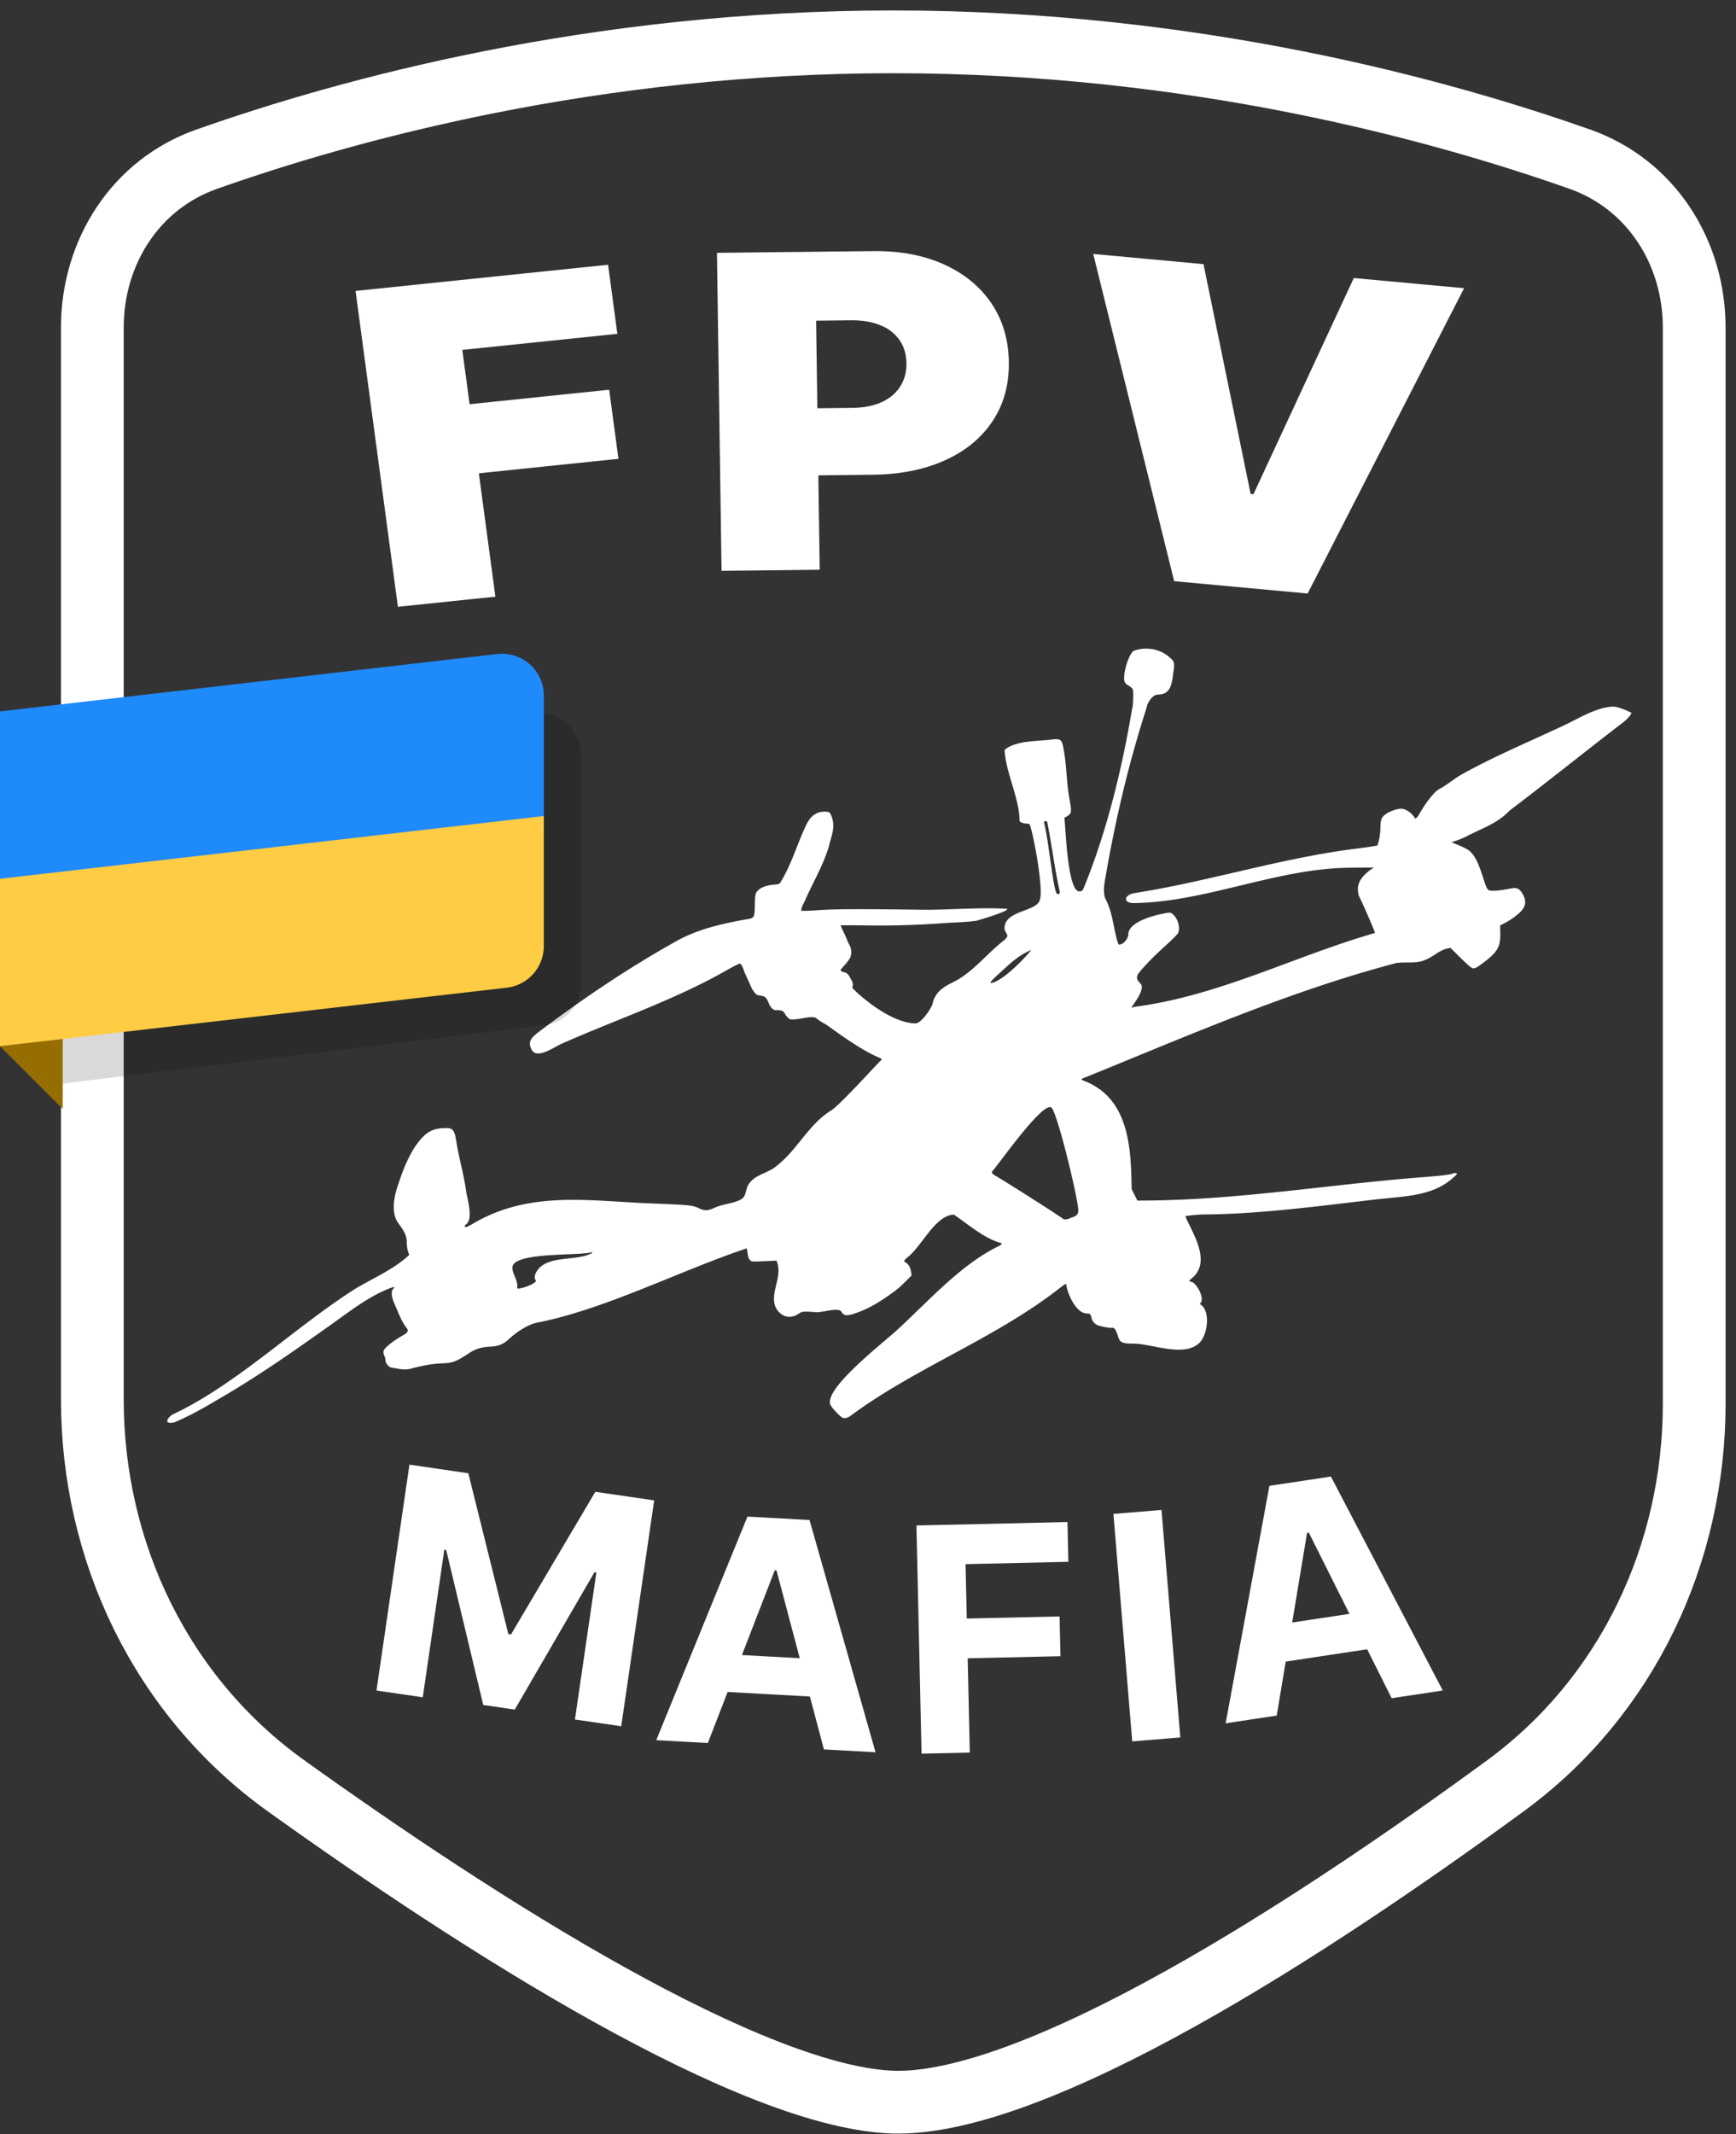 <svg width="83" height="102" fill="none" xmlns="http://www.w3.org/2000/svg"><rect width="100%" height="100%" fill="#333333" stroke="none"/><path d="M81.002 15.666v51.411c0 7.184-3.198 14.005-9.022 18.269-4.555 3.334-10.173 7.187-15.543 10.176-2.685 1.495-5.288 2.763-7.65 3.642-2.377.887-4.433 1.347-6.05 1.304-1.62-.044-3.669-.566-6.027-1.482-2.341-.91-4.921-2.18-7.581-3.659-5.32-2.958-10.894-6.712-15.447-9.973-5.967-4.271-9.268-11.188-9.268-18.488v-51.2c0-3.624 2.073-6.858 5.456-8.053C16.598 5.235 28.39 2 42.708 2c14.319 0 26.11 3.235 32.838 5.613 3.383 1.195 5.456 4.429 5.456 8.053Z" stroke="#fff" stroke-width="3"/><path d="M8.015 67.967c-.079-.134.17-.331.258-.374 3.052-1.435 5.877-4.209 8.728-6.006.798-.476 1.72-.878 2.422-1.482l.144-.13a1.538 1.538 0 0 1-.119-.567c.011-.416-.196-.653-.431-.99-.326-.486-.172-1.253.007-1.76.258-.808.648-1.823 1.283-2.406.238-.223.569-.337.959-.337.207-.008.343-.005.438.185.06.137.078.211.158.723.133.706.327 1.4.425 2.113.046.342.372 1.36-.026 1.593-.018.011-.038.05-.038.078 0 .079.11.042.413-.137 2.66-1.562 5.476-1.081 8.372-.96 2.037.082 2.101.09 2.413.238.338.162.477.088.808-.052.335-.153 1.053-.205 1.304-.454.11-.11.14-.394.206-.54.262-.551.896-.594 1.337-.934 1.069-.819 1.563-2.023 2.678-2.706.398-.244 2.328-2.373 2.352-2.373.077 0 .038-.106-.045-.13-.835-.344-1.75-1.013-2.486-1.537-.156-.114-.35-.19-.493-.319-.076-.067-.14-.089-.28-.089-.226 0-.498.075-.729.097-.289.025-.295.022-.406-.078-.185-.166-.135-.352-.459-.352-.209 0-.224-.007-.35-.149-.13-.16-.153-.46-.364-.519a1.1 1.1 0 0 0-.201-.037c-.125 0-.285-.18-.41-.47a15.93 15.93 0 0 0-.265-.586c-.037-.073-.144-.463-.243-.463-.05 0-.242.094-.573.282-2.566 1.467-5.312 2.373-7.995 3.565-.304.14-1.151.737-1.385.267-.179-.352-.099-.53.387-.89 2.052-1.547 4.241-3.023 6.489-4.28 1.048-.597 2.28-.871 3.457-1.076.306-.051.322-.085.333-.653.008-.373.022-.526.07-.61.144-.263.566-.362.844-.382.263-.022.266-.022.35-.171.497-.826.77-1.79 1.184-2.661.212-.453.49-.656.896-.656.223 0 .254.021.337.259.187.515-.041.94-.144 1.423-.285.921-.778 1.74-1.162 2.617-.026.064-.204.37-.14.435.016.015.383.003.816-.027.858-.055 1.905-.06 5.05-.018 1.008.013 2.782-.127 3.944-.045.208.079-1.24.51-1.397.556-.072.026-.52.07-.835.085-.279.012-.557.028-.835.048-1.19.085-2.382.12-3.575.105a32.65 32.65 0 0 0-1.293-.005c-.008.008.046.137.118.286.072.144.15.327.178.397.026.074.083.195.13.277a.705.705 0 0 1 .018.598 2.18 2.18 0 0 1-.27.355c-.196.212-.205.23-.14.278.037.026.08.043.125.049a.29.29 0 0 1 .14.065c.073.057.118.13.248.386.044.09.041.242-.005.272-.043.025 1.705 1.723 3.048 1.723.265-.018.76-.735.804-.96.026-.197.197-.486.38-.638.166-.14.303-.226.55-.349.924-.43 1.613-1.332 2.402-1.96.224-.178.269-.256.216-.356-.045-.088-.107-.177-.114-.278 0-.862 1.489-.786 1.681-1.334.228-.543-.396-3.66-.501-3.66-.103-.02-.352 0-.459-.136 0-1.016-.596-2.183-.705-3.236-.02-.156-.012-.178.075-.233.576-.384 1.487-.342 2.14-.424.432-.054.505-.01.577.36.167.831.15 1.68.304 2.51.087.456.087.612.01.693a.66.66 0 0 1-.162.122l-.095.048c.063.583.157 3.575.728 3.522.13-.011.141-.022.247-.289 1.085-2.698 1.784-5.603 2.266-8.462.041-.052.068-.845.026-.908-.166-.248-.42-.16-.413-.545 0-.333.179-.984.406-1.253.056-.071.382-.145.63-.145.409 0 .796.127 1.107.39.214.189.284.215.224.648-.079.581-.098 1.157-.748 1.157-.253-.001-.512.385-.542.622-.864 2.675-1.505 5.4-1.977 8.167-.058.307-.12.737.03 1.018.297.561.356 1.272.52 1.887.087.29.08.278.213.234.155-.052.338-.3.338-.46 0-.574 1.11-.882 1.575-.978.455-.093.451-.093.591.043.225.22.326.657.208.876-.03.054-.264.293-.523.526-.542.493-.85.797-1.191 1.183-.205.233-.243.296-.243.414 0 .201.228.249.228.442 0 .4-.572 1.021-.482.99a2.16 2.16 0 0 1 .204-.049c4.032-.54 7.574-2.415 11.43-3.521.01-.004-.436-1.078-.74-1.704-.076-.12-.103-.425-.057-.595.101-.364.436-.635.744-.83l-1.157.011c-3.505.036-6.824 1.627-10.287 1.69-.57.016-.534-.391.018-.481 3.566-.561 7.024-1.682 10.61-2.124.24-.033.558-.074.71-.1l.269-.044a2.63 2.63 0 0 0 .145-.797c.003-.393.04-.523.182-.646.173-.168.719-.392.967-.293.283.133.363.222.523.449.023 0 .153-.137.175-.188.147-.294.664-1.068.964-1.224.384-.2.72-.5 1.1-.716 1.579-.87 3.238-1.565 4.868-2.33.722-.338 1.512-.847 2.315-.894.134-.011.407.066.668.182.266.118.259.11.22.174-.128.208-.323.36-.52.504-1.764 1.36-3.501 2.755-5.278 4.102-.626.654-1.361.859-2.103 1.257-.13.07-.594.245-.66.25-.127 0 .629.232.862.444.376.337.556 1.075.721 1.541.11.316.145.345.39.345.307 0 .652-.08.958-.126.19-.033.346.072.47.316.183.355.121.607-.217.903-.274.243-.555.404-.88.565.025.894.044 1.13-.727 1.722-.355.272-.445.327-.547.327-.087 0-.201-.093-.604-.486l-.493-.49c-.51.056-.788.418-1.234.583-.396.182-.937.072-1.365.141-5.164 1.362-9.99 3.491-14.92 5.486-.156.059-.156.082 0 .145 2.163.838 2.242 3.214 2.272 5.177l.277.546.437-.004c4.383-.031 8.743-.766 13.11-1.108.907-.07 1.385-.123 1.49-.168.184-.077.305-.025.184.075-.257.23-.442.39-.805.57-.843.425-1.947.46-2.88.564-2.811.32-5.641.722-8.475.734-.058 0-.765.057-.765.086 0 .014.034.095.076.185.386.815 1.138 2.064.2 2.802-.101.078-.113.137-.03.137.262 0 .698.805.47 1.027-.03.029-.03.05 0 .062.504.32.34 1.48-.06 1.847-.744.7-2.301.014-3.16.025-.456 0-.6-.048-.68-.233-.045-.104-.148-.556-.307-.522-.115.022-.608-.07-.743-.142a.496.496 0 0 1-.263-.359c-.034-.148-.072-.185-.216-.185-.517 0-.93-.938-.987-1.38.015-.07-.087-.01-.36.205-3.087 2.399-6.836 3.76-9.953 6.068a.548.548 0 0 1-.295.111c-.081 0-.161-.056-.335-.23-.281-.29-.357-.404-.357-.545 0-.855 2.54-2.824 3.187-3.414 1.496-1.368 3.067-3.158 4.892-4.036.144-.075.178-.152.072-.152-.79-.228-1.517-.869-2.193-1.331-.023-.026-.107-.022-.229.01-.796.23-1.345 1.463-1.988 1.985-.189.163-.22.203-.16.243.258.156.287.364.327.65-.273.266-.539.557-.85.778-.594.436-1.198.828-1.912 1.052-.36.116-.479.097-.596-.1-.132-.22-.922.044-1.176.026-.667-.047-.702-.043-.892.09-.224.152-.528.174-.732.048a.84.84 0 0 1-.372-.445c-.224-.703.39-1.425.068-2.157l-.595.026c-.589.026-.596.026-.676-.06-.125-.14-.092-.379-.155-.552-3.176 1.06-6.737 2.899-9.972 3.54-.48.079-1.048.474-1.404.804-.278.249-.49.333-.885.352-.414.018-.698.109-1.006.308-.641.422-.77.468-1.32.493-.476.014-.99.126-1.453.248-.335.095-.645-.004-.96-.051-.118-.026-.27-.219-.27-.349-.008-.256-.24-.364.05-.63.19-.183.45-.367.777-.552.252-.142.293-.227.178-.37-.253-.319-.41-.785-.58-1.162-.148-.33-.163-.593-.045-.707.102-.1.03-.097-.25.014-.93.377-1.748 1.004-2.559 1.584-1.734 1.237-3.588 2.545-5.426 3.61-.736.435-1.422.838-2.208 1.171-.087.044-.322.044-.35 0Zm17.59-6.798c-.054-.052-.054-.182 0-.297.424-.951 1.988-.55 2.716-.997.016-.029-.02-.032-.107-.01-.709.155-3.714-.02-3.714.718 0 .349.275.575.227.975 0 .12 1.045-.227.877-.389Zm25.48-2.914c.221-.12.47-.097.47-.408 0-.532-1.03-4.79-1.294-4.915-.42-.279-2.514 2.718-2.793 3.014-.083.089-.053.144.133.252.384.216 2.832 1.768 3.233 2.058 0 .044.165.024.251 0m-1.788-12.851c-.636.27-1.016.66-1.528 1.124-.358.322-.467.455-.383.455.685-.127 1.974-1.603 1.911-1.579Zm1.362-2.836c-.238-1.065-.364-2.135-.573-3.194-.02-.12-.035-.137-.103-.13-.046.007-.077.037-.068.067.235.895.428 3.183.615 3.399.114.055.163 0 .129-.142ZM19.024 29 17 13.905l12.073-1.251.443 3.302-7.412.768.348 2.595 6.674-.692.443 3.302-6.674.692.79 5.896-4.66.483Zm15.474-1.718-.22-15.198 7.462-.083c1.283-.015 2.409.195 3.377.63.97.434 1.727 1.052 2.273 1.852s.827 1.74.843 2.819c.016 1.088-.246 2.033-.786 2.836-.535.803-1.294 1.425-2.278 1.866-.978.442-2.126.67-3.443.685l-4.457.05-.047-3.206 3.512-.04c.551-.006 1.02-.095 1.406-.268.391-.177.689-.426.893-.744.209-.32.31-.694.304-1.125-.006-.435-.119-.805-.337-1.11a1.958 1.958 0 0 0-.913-.701c-.391-.164-.862-.243-1.414-.237l-1.654.019.172 11.903-4.693.052ZM57.54 12.623l2.254 10.984.135.012 4.798-10.332 5.273.486-7.48 14.593-6.382-.59-3.87-15.64 5.273.487ZM19.576 70l2.815.411 1.914 7.687.126.018 4.032-6.818 2.814.41-1.576 10.795-2.213-.323 1.025-7.026-.09-.013-3.811 6.565-1.507-.22-1.772-7.407-.09-.013-1.03 7.052L18 80.795 19.576 70Zm14.268 13.304-2.468-.136 4.36-10.685 2.968.163 3.156 11.1-2.468-.136-2.266-8.554-.085-.005-3.197 8.253Zm.082-4.29 5.83.321-.1 1.798-5.83-.321.1-1.798Zm10.135 4.799-.245-10.907 7.221-.162.043 1.9-4.916.111.059 2.6 4.436-.1.043 1.9-4.436.1.101 4.506-2.306.052Zm11.472-11.648.899 10.872-2.299.19-.899-10.872 2.299-.19Zm5.51 9.828-2.444.37 2.093-11.35 2.94-.444 5.348 10.225-2.444.369-3.96-7.913-.084.012-1.45 8.731Zm-.794-4.217 5.773-.872.269 1.78-5.773.873-.269-1.78Z" fill="#fff"/><path d="m0 49.999 3-1v4l-1.5-1.5L0 50Z" fill="#966E00"/><path d="m2.998 35 22.706-.916a2 2 0 0 1 2.08 1.998v10.931A2 2 0 0 1 26.024 49L2.998 51.786V35Z" fill="#000" fill-opacity=".15"/><path d="m0 34 23.771-2.743a2 2 0 0 1 2.23 1.987V40L0 42v-8Z" fill="#1F8AF9"/><path d="m0 42 26-3v6.218a2 2 0 0 1-1.77 1.986L0 50v-8Z" fill="#FFCC43"/></svg>